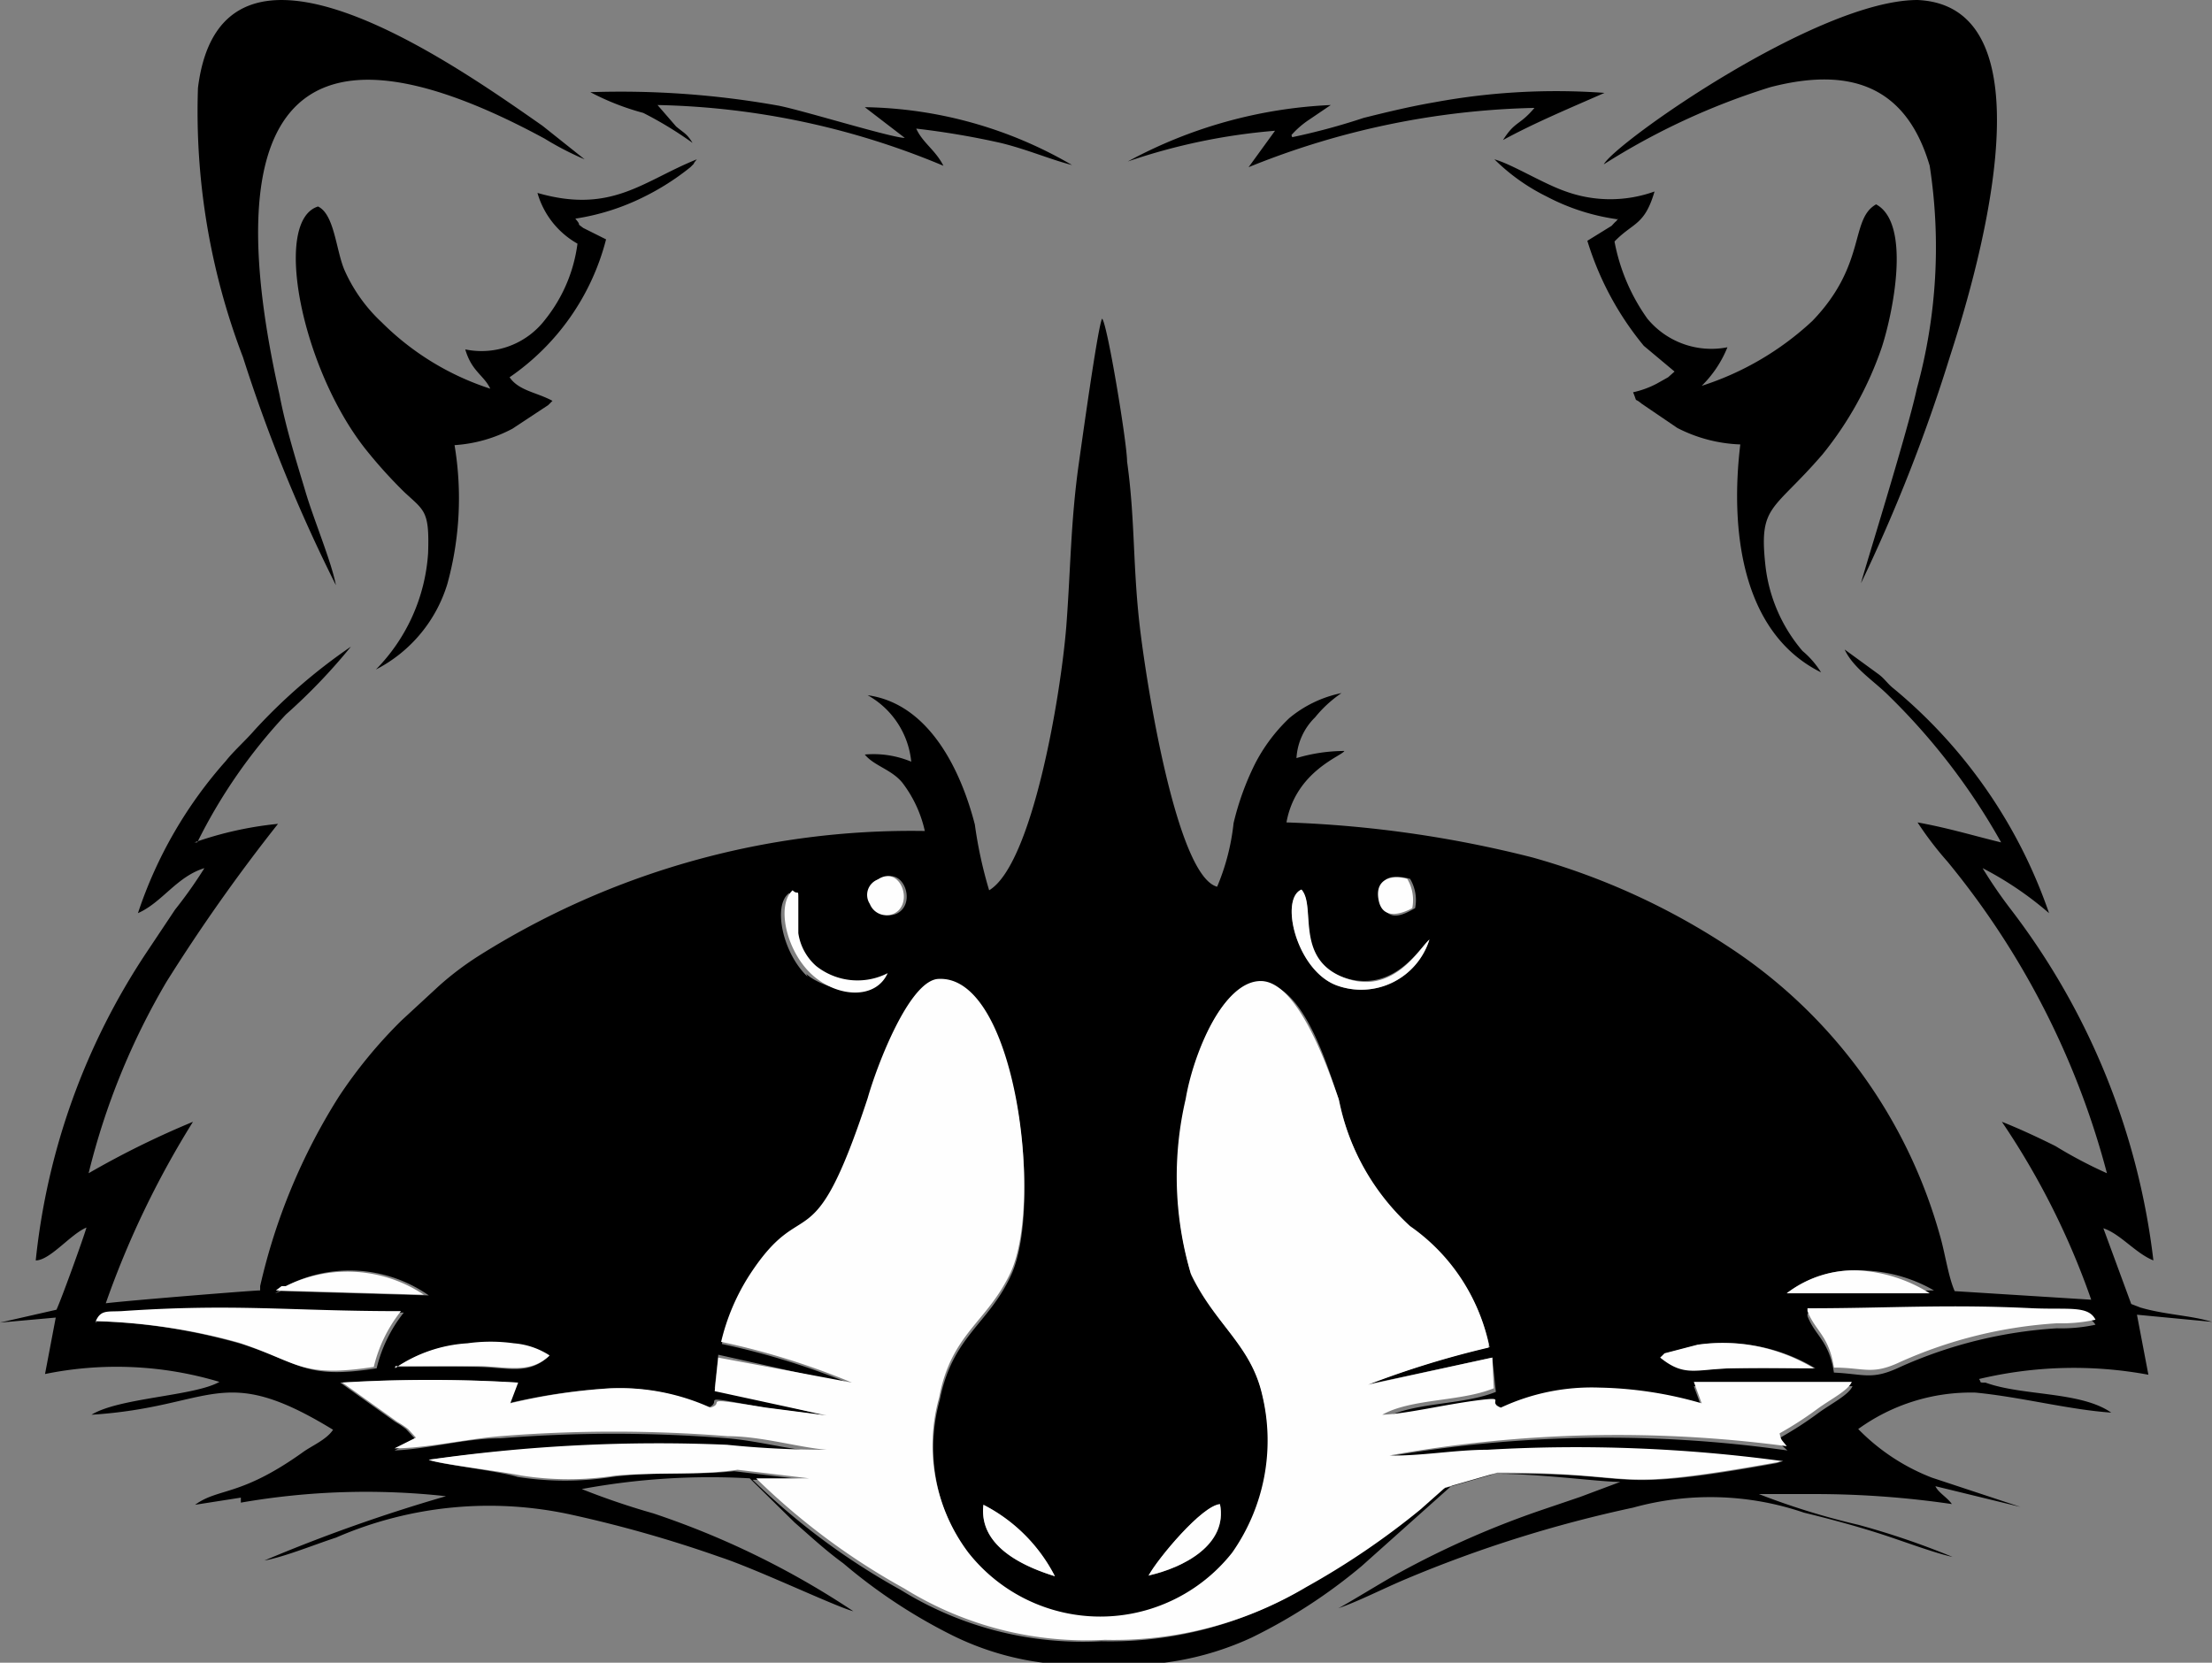 <svg xmlns="http://www.w3.org/2000/svg" viewBox="0 0 30.95 23.27"><rect x="0" y="0" width="30.95" height="23.27" fill="#808080" stroke="none"/><defs><style>.cls-1,.cls-2{fill-rule:evenodd;}.cls-2{fill:#fefefe;}</style></defs><g id="Слой_2" data-name="Слой 2"><g id="Слой_1-2" data-name="Слой 1"><g id="_3015472613296" data-name=" 3015472613296"><path class="cls-1" d="M13.76,21.06a2.3,2.3,0,0,1,1,1C14.34,21.93,13.69,21.65,13.76,21.06Zm2.31,1c.13-.24.75-1,1-1C17.18,21.62,16.56,21.94,16.07,22.05ZM23.23,19l.08-.06.46-.12a2.48,2.48,0,0,1,1.63.33c-.36,0-.78,0-1.15,0S23.57,19.25,23.23,19Zm-17.7.15a2,2,0,0,1,1-.34,2.35,2.35,0,0,1,.65,0,1.07,1.07,0,0,1,.5.17c-.29.27-.56.16-1,.15s-.78,0-1.16,0Zm19.76-.77c1.15,0,1.94-.1,3.16,0,.5,0,.77,0,.87.16a2.26,2.26,0,0,1-.54.05,6.3,6.3,0,0,0-2.19.54c-.4.19-.5.1-.93.08-.07-.45-.26-.51-.37-.79Zm-23.95.14c.07-.16.16-.13.4-.15,1.61-.1,2.34,0,3.91,0a2,2,0,0,0-.38.78c-1,.16-1.06-.07-1.89-.34A8.25,8.25,0,0,0,1.34,18.49ZM25,18.1a1.55,1.55,0,0,1,1-.32,2.1,2.1,0,0,1,1.06.28Zm-21.15,0,0,0,0,0L4,18a1.93,1.93,0,0,1,2,.13l-2.07-.06Zm17,.75a12.89,12.89,0,0,0-1.69.52L20.88,19l.05.48c-.47.19-1.15.14-1.56.37.3,0,.95-.14,1.32-.2s.13,0,.34.1a3,3,0,0,1,1.35-.27,5.48,5.48,0,0,1,1.43.22l-.11-.3h2.22c-.05.12-.29.24-.47.37a5,5,0,0,1-.54.35c0,.1,0,.09.1.18a17.93,17.93,0,0,0-5.62.09c.44,0,.92-.06,1.37-.08a21.51,21.51,0,0,1,4.14.16c-2.53.46-1.84.12-4,.16l-.73.21-.35.31a10.84,10.84,0,0,1-1.59,1.08,5.27,5.27,0,0,1-2.82.74,4.83,4.83,0,0,1-2.81-.72,9.59,9.59,0,0,1-2.07-1.54h.74l-1-.12c-.54.06-1.07,0-1.7.08a4.25,4.25,0,0,1-1.33,0C7,20.59,6.12,20.49,6,20.43a22.49,22.49,0,0,1,4.17-.18,13.53,13.53,0,0,0,1.4.07c-.42,0-.91-.15-1.39-.19a19.86,19.86,0,0,0-3.18,0c-.49,0-1,.15-1.48.17l.3-.15L5.68,20a1.3,1.3,0,0,0-.15-.1l-.77-.55a20.21,20.21,0,0,1,2.46,0l-.11.29a8.21,8.21,0,0,1,1.41-.21,3.06,3.06,0,0,1,1.39.27c.24-.1-.24-.19.78,0l.85.11h0L10,19.43l.05-.47,1.88.42a10.29,10.29,0,0,0-1.83-.57,3,3,0,0,1,.4-.94c.77-1.18.87-.1,1.65-2.47.16-.46.62-1.65,1-1.67,1.06,0,1.45,3.12,1,4.11-.32.7-.82.85-1,1.75a2.49,2.49,0,0,0,.41,2.17,2.35,2.35,0,0,0,3.69,0,2.73,2.73,0,0,0,.42-2.21c-.16-.74-.66-1-1-1.7a4.78,4.78,0,0,1-.07-2.44c.11-.62.45-1.65,1.05-1.65s.94,1.22,1.09,1.65a3.27,3.27,0,0,0,1,1.78,2.71,2.71,0,0,1,1.1,1.65Zm-9.55-5.18c-.35-.33-.49-1-.26-1.17.11.08,0,0,.08.14l0,.46a.76.76,0,0,0,.25.46.93.93,0,0,0,1,.1C12.25,14,11.53,13.86,11.28,13.63ZM20,13.15a1,1,0,0,1-1.3.64c-.56-.21-.8-1.21-.49-1.34.21.25-.11,1,.59,1.23s1.06-.41,1.2-.53Zm-.2-.44c-.11.06-.4.25-.47-.11s.18-.36.4-.3a.58.58,0,0,1,.07.41Zm-7.48-.4c.31-.21.51.32.24.47a.25.25,0,0,1-.35-.13A.23.23,0,0,1,12.28,12.31Zm-9.56-.52A7.46,7.46,0,0,1,4,10a8.07,8.07,0,0,0,.91-.95,7.82,7.82,0,0,0-1.35,1.17c-.12.14-.29.29-.4.43a6.08,6.08,0,0,0-1.23,2.13c.34-.15.54-.51.93-.63a6.25,6.25,0,0,1-.41.58l-.4.6A9.55,9.55,0,0,0,.5,17.64c.2,0,.49-.37.71-.46-.05.17-.35,1-.42,1.15L0,18.51l.78-.07-.15.79a5,5,0,0,1,2.44.11c-.35.2-1.4.22-1.79.46,1.72-.11,1.81-.75,3.38.21-.09.14-.31.23-.43.32-.87.62-1.17.49-1.5.73l.64-.1c0,.05,0,0,0,.07a10.21,10.21,0,0,1,2.87-.09,22.71,22.71,0,0,0-2.54.9c.28-.05.72-.23,1-.32A5.37,5.37,0,0,1,8,21.2a17.59,17.59,0,0,1,2.07.59c.52.17,1.63.7,1.87.76a11.76,11.76,0,0,0-2.8-1.37,10.37,10.37,0,0,1-1-.34,9.82,9.82,0,0,1,2.35-.15l.63.62c.23.2.42.38.68.57a7.56,7.56,0,0,0,1.51,1,4,4,0,0,0,2.11.41,4.16,4.16,0,0,0,2.09-.37,7.52,7.52,0,0,0,1.54-1l1.32-1.18c.27-.25,1.87,0,2.3,0l-.56.21-.53.18a12.66,12.66,0,0,0-2,.88c-.17.09-.82.49-.86.5.27-.09.64-.28.95-.41a17.78,17.78,0,0,1,3.18-1,4.05,4.05,0,0,1,2.39.07c.37.09.74.19,1.08.3s.73.26,1,.32A11,11,0,0,0,26,21.34a10.22,10.22,0,0,1-1.39-.43l.76,0a13.22,13.22,0,0,1,1.94.14c-.06-.09-.19-.16-.23-.25l1.19.29-1.24-.41A2.9,2.9,0,0,1,26,20a2.69,2.69,0,0,1,1.64-.51c.63.06,1.31.24,1.9.28-.43-.3-1.24-.23-1.76-.42-.1,0-.05,0-.09-.05a5.72,5.72,0,0,1,2.37-.06l-.16-.84,1.05.1c-.29-.09-.66-.1-1-.2l-.13-.05-.39-1.06c.24.08.45.35.7.45a10,10,0,0,0-2-4.92,6.42,6.42,0,0,1-.39-.57,4.74,4.74,0,0,1,.93.63A7.06,7.06,0,0,0,26.5,9.64c-.09-.07-.12-.13-.21-.2l-.48-.35c.12.26.41.44.61.64A9.05,9.05,0,0,1,28,11.79c-.41-.1-.73-.2-1.17-.28a4.74,4.74,0,0,0,.42.55,11.45,11.45,0,0,1,2.23,4.36,6.33,6.33,0,0,1-.72-.38c-.24-.12-.52-.25-.75-.34a10.73,10.73,0,0,1,1.25,2.49l-1.91-.12c-.09-.2-.14-.56-.21-.79a7.11,7.11,0,0,0-2.91-4A9.76,9.76,0,0,0,21.44,12,16.12,16.12,0,0,0,18,11.51c.13-.72.78-.93.81-1l0,0a2.35,2.35,0,0,0-.67.1.87.87,0,0,1,.26-.57,1.72,1.72,0,0,1,.37-.34,1.66,1.66,0,0,0-.73.35,2.38,2.38,0,0,0-.48.64,3.86,3.86,0,0,0-.3.83,3.13,3.13,0,0,1-.23.89c-.57-.15-1-2.89-1.09-3.71s-.06-1.46-.17-2.24c0-.26-.28-1.95-.35-2-.06.11-.29,1.78-.33,2.06-.11.8-.11,1.45-.17,2.24-.08,1-.48,3.34-1.08,3.7a6,6,0,0,1-.2-.92c-.19-.74-.63-1.69-1.5-1.81a1.2,1.2,0,0,1,.61.93,1.37,1.37,0,0,0-.65-.1c.13.16.38.21.53.4a1.73,1.73,0,0,1,.31.67,11.35,11.35,0,0,0-6.23,1.74,4.25,4.25,0,0,0-.57.43l-.52.48a6.6,6.6,0,0,0-.88,1.07A8.46,8.46,0,0,0,3.64,18l0,.06c-.1,0-1.83.14-2.16.18A12.79,12.79,0,0,1,2.7,15.7a12.4,12.4,0,0,0-1.46.72,9.92,9.92,0,0,1,1.09-2.68,24.77,24.77,0,0,1,1.56-2.21,5,5,0,0,0-1.17.26Z"/><path class="cls-2" d="M20.83,18.81a2.71,2.71,0,0,0-1.1-1.65,3.27,3.27,0,0,1-1-1.78c-.15-.43-.57-1.65-1.09-1.65s-.94,1-1.05,1.65a4.78,4.78,0,0,0,.07,2.44c.34.72.84,1,1,1.7a2.73,2.73,0,0,1-.42,2.21,2.35,2.35,0,0,1-3.69,0,2.49,2.49,0,0,1-.41-2.17c.17-.9.67-1.05,1-1.75.46-1,.07-4.15-1-4.11-.41,0-.87,1.21-1,1.67-.78,2.37-.88,1.29-1.65,2.47a3,3,0,0,0-.4.94,10.29,10.29,0,0,1,1.83.57L10.05,19l-.05.47,1.57.34h0l-.85-.11c-1-.16-.54-.07-.78,0a3.06,3.06,0,0,0-1.39-.27,8.21,8.21,0,0,0-1.41.21l.11-.29a20.21,20.21,0,0,0-2.46,0l.77.55a1.3,1.3,0,0,1,.15.1l.11.12-.3.15c.44,0,1-.13,1.48-.17a19.86,19.86,0,0,1,3.18,0c.48,0,1,.16,1.39.19a13.53,13.53,0,0,1-1.4-.07A22.49,22.49,0,0,0,6,20.43c.15.06,1,.16,1.29.22a4.25,4.25,0,0,0,1.33,0c.63-.05,1.16,0,1.7-.08l1,.12h-.74a9.59,9.59,0,0,0,2.07,1.54,4.83,4.83,0,0,0,2.81.72,5.27,5.27,0,0,0,2.82-.74,10.84,10.84,0,0,0,1.59-1.08l.35-.31.73-.21c2.14,0,1.45.3,4-.16a21.51,21.51,0,0,0-4.14-.16c-.45,0-.93.09-1.37.08A17.93,17.93,0,0,1,25,20.24c-.07-.09-.08-.08-.1-.18a5,5,0,0,0,.54-.35c.18-.13.42-.25.47-.37H23.7l.11.3a5.48,5.48,0,0,0-1.43-.22A3,3,0,0,0,21,19.7c-.21-.08.12-.16-.34-.1s-1,.19-1.32.2c.41-.23,1.09-.18,1.56-.37L20.88,19l-1.74.38a12.89,12.89,0,0,1,1.69-.52Z"/><path class="cls-1" d="M22.64,3.06c-.05.07,0,0-.09.1l-.34.21A4.26,4.26,0,0,0,23,4.84l.43.36,0,0-.09.08-.16.09a1.31,1.31,0,0,1-.33.12c.07.17,0,.06.12.16l.5.34a2.08,2.08,0,0,0,.88.23c-.14,1.16,0,2.63,1.13,3.19a1.25,1.25,0,0,0-.26-.3A2.22,2.22,0,0,1,24.7,7.9c-.09-.84.11-.74.8-1.54a4.88,4.88,0,0,0,.83-1.5c.15-.46.42-1.73-.08-2-.37.21-.13.84-.89,1.63a4.11,4.11,0,0,1-1.55.91,1.59,1.59,0,0,0,.36-.54,1.16,1.16,0,0,1-1.12-.4,2.72,2.72,0,0,1-.46-1.08c.26-.27.42-.22.56-.7a1.83,1.83,0,0,1-1.24,0c-.32-.11-.75-.38-1-.45a2.78,2.78,0,0,0,.73.52,3,3,0,0,0,1,.32Z"/><path class="cls-1" d="M4.7,8.19c-.06-.32-.31-.92-.42-1.29S4,6,3.91,5.52c-.84-3.74,0-5.59,3.71-3.58a4.29,4.29,0,0,0,.56.29l-.59-.47C6.4.93,3.1-1.43,2.77,1.23A9.62,9.62,0,0,0,3.4,5,22,22,0,0,0,4.7,8.19Z"/><path class="cls-1" d="M7.52,2.7a1.19,1.19,0,0,0,.56.71,2.14,2.14,0,0,1-.45,1.06,1.12,1.12,0,0,1-1.12.42c.09.31.26.36.35.55a3.81,3.81,0,0,1-1.52-.93,2.23,2.23,0,0,1-.52-.73C4.7,3.5,4.68,3,4.45,2.89c-.64.2-.23,2.26.66,3.39a6.58,6.58,0,0,0,.55.61c.28.26.35.26.33.85a2.56,2.56,0,0,1-.73,1.63,2,2,0,0,0,1-1.2,4.51,4.51,0,0,0,.1-1.94A2,2,0,0,0,7.17,6l.5-.33s0,0,.06-.06l0,0,0,0,0,0c-.22-.12-.47-.14-.6-.33A3.35,3.35,0,0,0,8.48,3.35l-.32-.16c-.12-.09,0,0-.11-.13A3.24,3.24,0,0,0,9,2.76a3.51,3.51,0,0,0,.66-.42c.1-.1,0,0,.09-.11C9,2.53,8.56,3,7.52,2.7Z"/><path class="cls-1" d="M22.44,2.3a9.71,9.71,0,0,1,2.33-1.08C26,.9,26.7,1.3,27,2.32a7.47,7.47,0,0,1-.18,3.12c-.13.61-.77,2.65-.78,2.72A23.16,23.16,0,0,0,27.28,5c.3-.93,1.55-4.91-.45-5C25.43,0,22.6,2,22.44,2.3Z"/><path class="cls-2" d="M1.34,18.49a8.25,8.25,0,0,1,2,.3c.83.27.86.5,1.89.34a2,2,0,0,1,.38-.78c-1.57,0-2.3-.11-3.91,0C1.5,18.36,1.41,18.33,1.34,18.49Z"/><path class="cls-2" d="M25.29,18.35c.11.28.3.34.37.79.43,0,.53.11.93-.08a6.3,6.3,0,0,1,2.19-.54,2.26,2.26,0,0,0,.54-.05c-.1-.2-.37-.14-.87-.16-1.22-.06-2,0-3.16,0Z"/><path class="cls-1" d="M9.69,2c-.08-.13-.11-.13-.23-.23L9.2,1.47a10.88,10.88,0,0,1,4,.85c-.11-.22-.29-.32-.38-.52A11.35,11.35,0,0,1,14,2c.37.09.69.23,1,.31a5.93,5.93,0,0,0-2.9-.81l.56.43c-.18,0-1.41-.38-1.76-.45a12.54,12.54,0,0,0-2.64-.19A3.55,3.55,0,0,0,9,1.58,5.23,5.23,0,0,1,9.69,2Z"/><path class="cls-1" d="M18.07,1.89a1.25,1.25,0,0,1,.24-.21l.31-.21,0,0a6.56,6.56,0,0,0-2.84.79,8.47,8.47,0,0,1,2.06-.43l-.37.51a11.25,11.25,0,0,1,4-.83c-.21.25-.27.18-.44.45.44-.24.92-.44,1.42-.66a9.36,9.36,0,0,0-2.37.13c-.35.06-.68.14-1,.22a9.16,9.16,0,0,1-1,.27Z"/><path class="cls-2" d="M5.53,19.12c.38,0,.78,0,1.16,0s.72.12,1-.15a1.07,1.07,0,0,0-.5-.17,2.35,2.35,0,0,0-.65,0,2,2,0,0,0-1,.34Z"/><path class="cls-2" d="M23.23,19c.34.28.51.16,1,.15s.79,0,1.15,0a2.48,2.48,0,0,0-1.63-.33l-.46.12Z"/><path class="cls-2" d="M3.86,18.06l2.07.06A1.93,1.93,0,0,0,4,18l-.06,0,0,0,0,0Z"/><path class="cls-2" d="M25,18.1l2,0A2.1,2.1,0,0,0,26,17.78,1.55,1.55,0,0,0,25,18.1Z"/><path class="cls-2" d="M20,13.15c-.14.12-.51.8-1.2.53s-.38-1-.59-1.23c-.31.13-.07,1.13.49,1.34a1,1,0,0,0,1.3-.64Z"/><path class="cls-2" d="M13.76,21.06c-.07.59.58.87,1,1A2.3,2.3,0,0,0,13.76,21.06Z"/><path class="cls-2" d="M16.07,22.05c.49-.11,1.11-.43,1-1C16.82,21.07,16.2,21.81,16.07,22.05Z"/><path class="cls-2" d="M12.42,13.62a.93.93,0,0,1-1-.1.76.76,0,0,1-.25-.46l0-.46c0-.18,0-.06-.08-.14-.23.21-.09.84.26,1.17S12.25,14,12.42,13.62Z"/><path class="cls-2" d="M19.76,12.71a.58.58,0,0,0-.07-.41c-.22-.06-.46,0-.4.3s.36.17.47.11Z"/><path class="cls-2" d="M12.28,12.31a.23.23,0,0,0-.11.34.25.25,0,0,0,.35.13C12.79,12.63,12.59,12.1,12.28,12.31Z"/></g></g></g></svg>